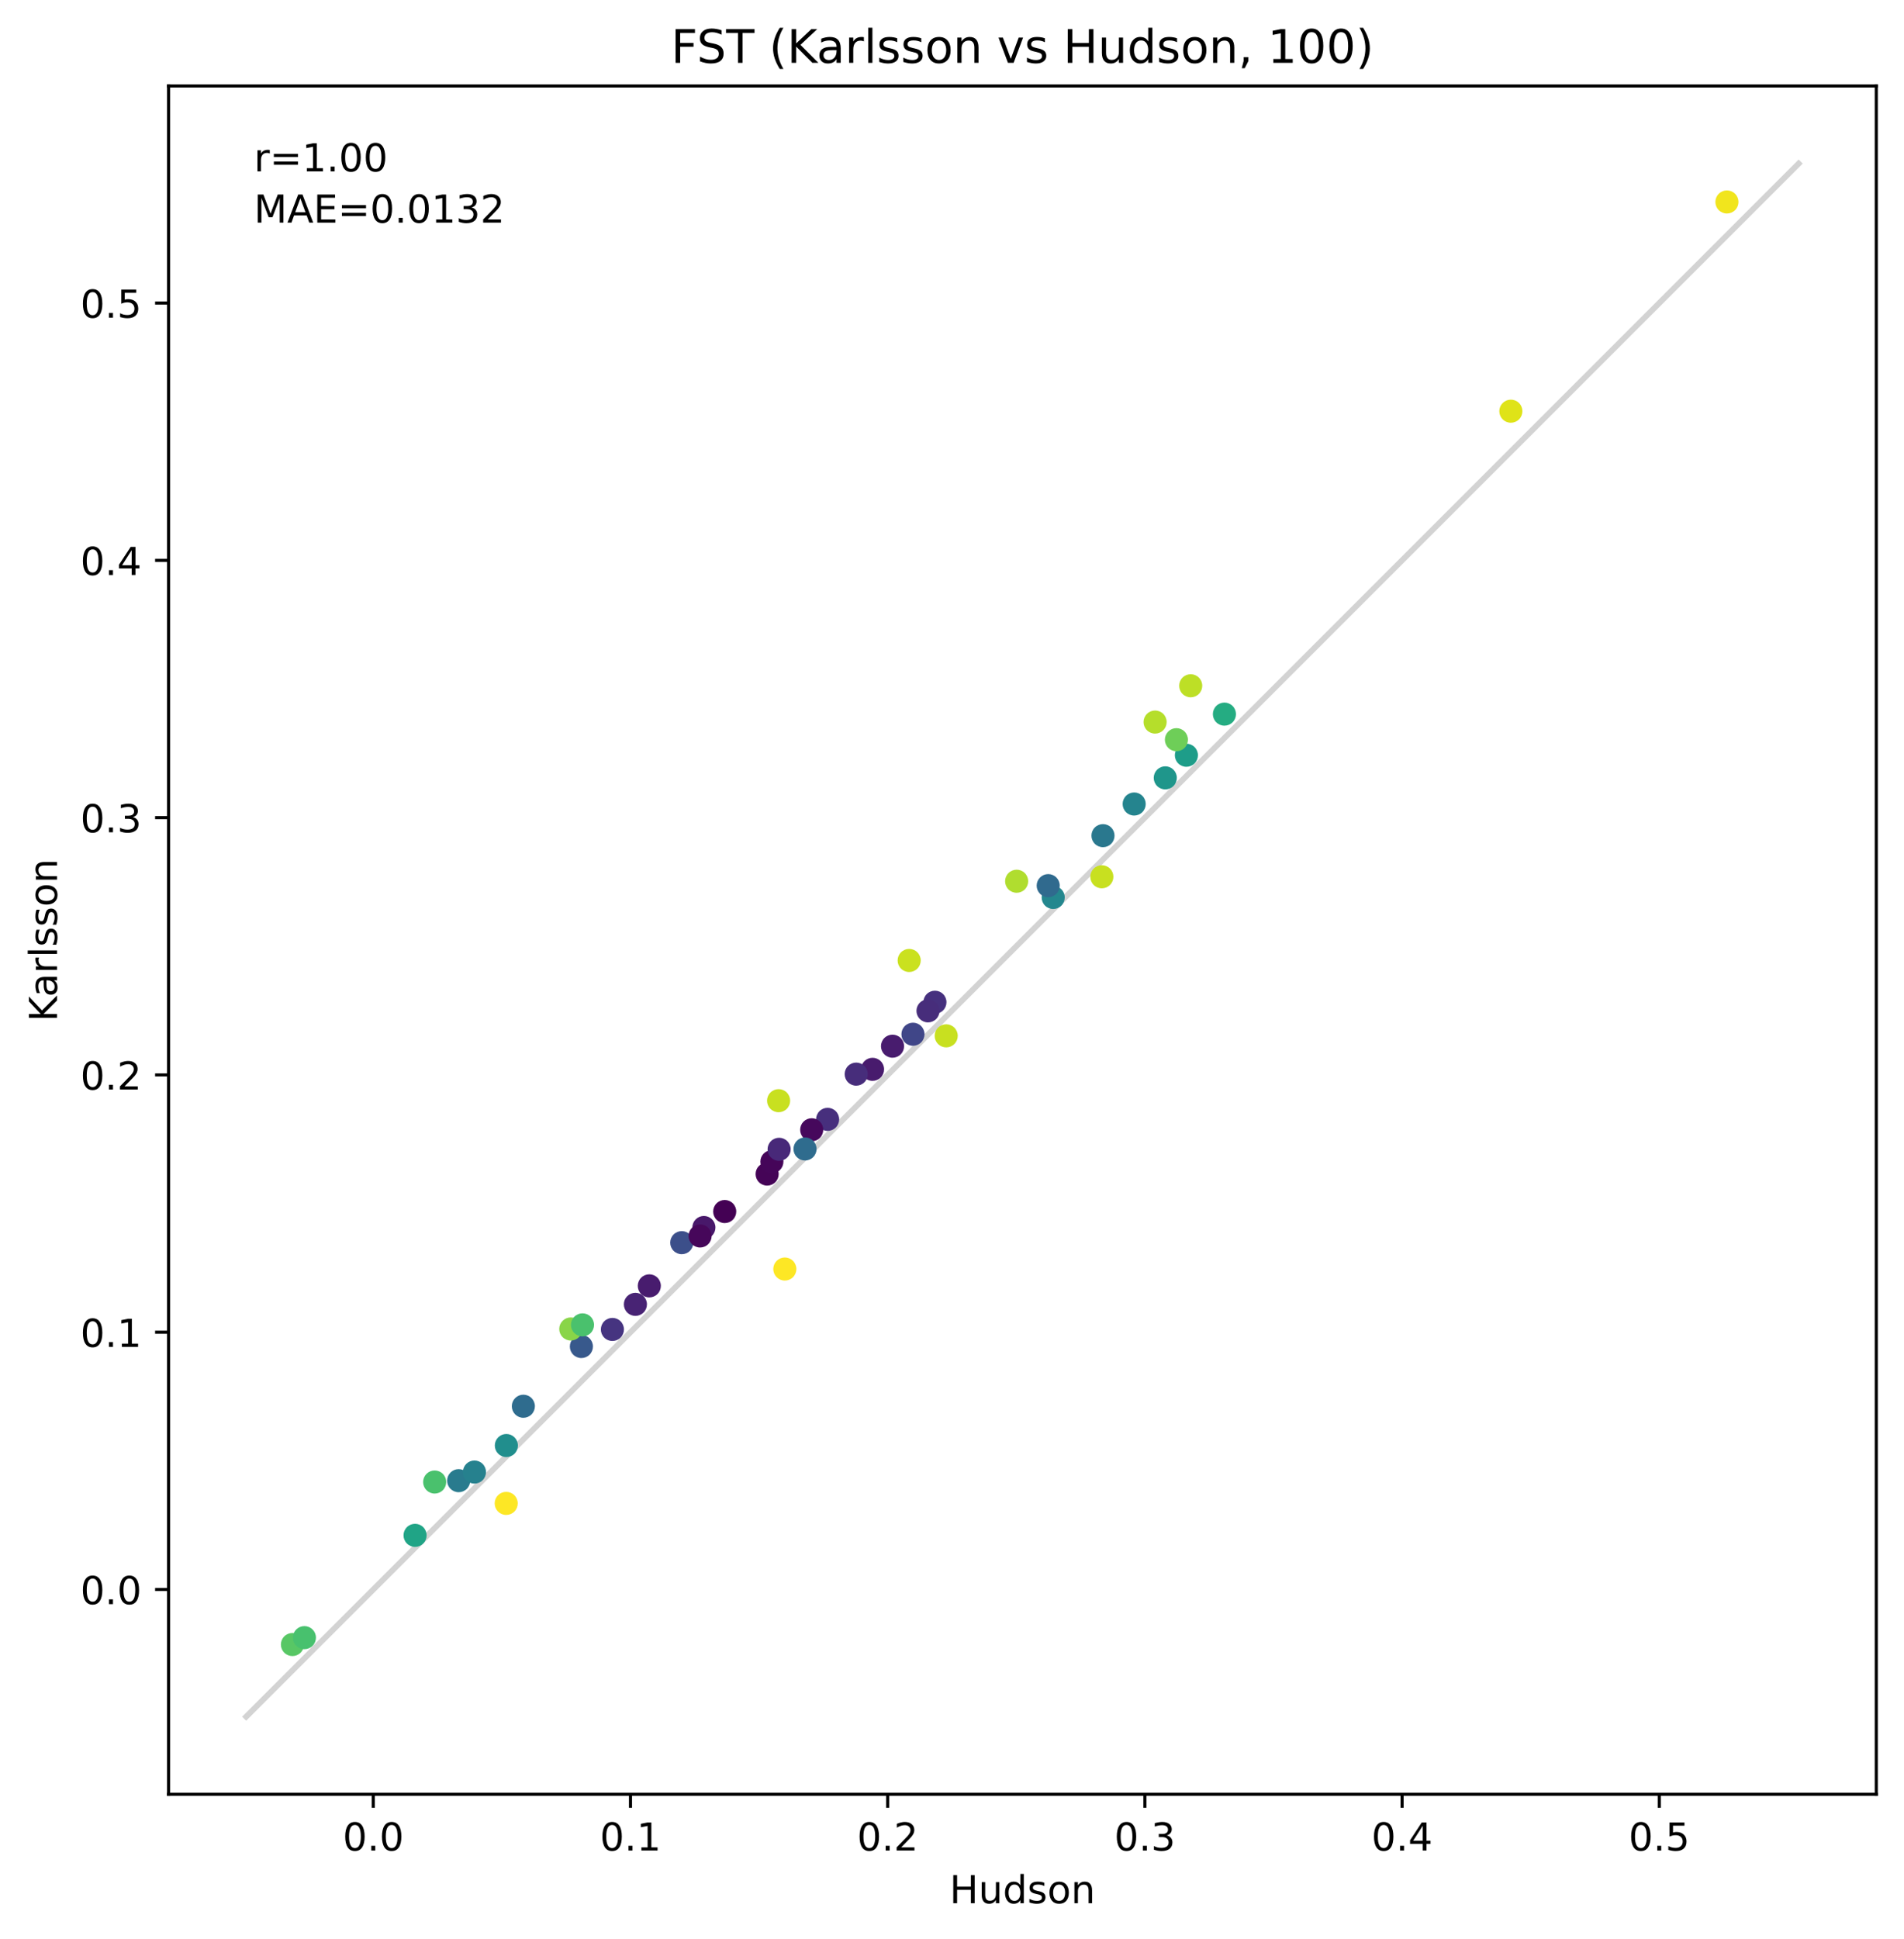 <?xml version="1.0" encoding="utf-8" standalone="no"?>
<!DOCTYPE svg PUBLIC "-//W3C//DTD SVG 1.1//EN"
  "http://www.w3.org/Graphics/SVG/1.1/DTD/svg11.dtd">
<!-- Created with matplotlib (https://matplotlib.org/) -->
<svg height="503.394pt" version="1.1" viewBox="0 0 494.501 503.394" width="494.501pt" xmlns="http://www.w3.org/2000/svg" xmlns:xlink="http://www.w3.org/1999/xlink">
 <defs>
  <style type="text/css">*{stroke-linecap:butt;stroke-linejoin:round;}</style>
 </defs>
 <g id="figure_1">
  <g id="patch_1">
   <path d="M 0 503.394 
L 494.501 503.394 
L 494.501 0 
L 0 0 
z
" style="fill:#ffffff;"/>
  </g>
  <g id="axes_1">
   <g id="patch_2">
    <path d="M 43.781 465.838 
L 487.301 465.838 
L 487.301 22.318 
L 43.781 22.318 
z
" style="fill:#ffffff;"/>
   </g>
   <g id="line2d_1">
    <path clip-path="url(#p386fa67fbe)" d="M 63.941 445.678 
L 467.141 42.478 
" style="fill:none;stroke:#d3d3d3;stroke-linecap:square;stroke-width:1.5;"/>
   </g>
   <g id="PathCollection_1">
    <defs>
     <path d="M 0 3 
C 0.796 3 1.559 2.684 2.121 2.121 
C 2.684 1.559 3 0.796 3 -0 
C 3 -0.796 2.684 -1.559 2.121 -2.121 
C 1.559 -2.684 0.796 -3 0 -3 
C -0.796 -3 -1.559 -2.684 -2.121 -2.121 
C -2.684 -1.559 -3 -0.796 -3 0 
C -3 0.796 -2.684 1.559 -2.121 2.121 
C -1.559 2.684 -0.796 3 0 3 
z
" id="C0_0_0ad896491d"/>
    </defs>
    <g clip-path="url(#p386fa67fbe)">
     <use style="fill:#bddf26;" x="309.247" xlink:href="#C0_0_0ad896491d" y="178.038"/>
    </g>
    <g clip-path="url(#p386fa67fbe)">
     <use style="fill:#297b8e;" x="119.127" xlink:href="#C0_0_0ad896491d" y="384.41"/>
    </g>
    <g clip-path="url(#p386fa67fbe)">
     <use style="fill:#450457;" x="199.239" xlink:href="#C0_0_0ad896491d" y="304.81"/>
    </g>
    <g clip-path="url(#p386fa67fbe)">
     <use style="fill:#450559;" x="200.471" xlink:href="#C0_0_0ad896491d" y="301.598"/>
    </g>
    <g clip-path="url(#p386fa67fbe)">
     <use style="fill:#48186a;" x="182.811" xlink:href="#C0_0_0ad896491d" y="318.686"/>
    </g>
    <g clip-path="url(#p386fa67fbe)">
     <use style="fill:#b0dd2f;" x="264.038" xlink:href="#C0_0_0ad896491d" y="228.786"/>
    </g>
    <g clip-path="url(#p386fa67fbe)">
     <use style="fill:#38598c;" x="150.998" xlink:href="#C0_0_0ad896491d" y="349.58"/>
    </g>
    <g clip-path="url(#p386fa67fbe)">
     <use style="fill:#1e9d89;" x="308.125" xlink:href="#C0_0_0ad896491d" y="196.075"/>
    </g>
    <g clip-path="url(#p386fa67fbe)">
     <use style="fill:#6ece58;" x="305.534" xlink:href="#C0_0_0ad896491d" y="192.038"/>
    </g>
    <g clip-path="url(#p386fa67fbe)">
     <use style="fill:#f1e51d;" x="448.513" xlink:href="#C0_0_0ad896491d" y="52.433"/>
    </g>
    <g clip-path="url(#p386fa67fbe)">
     <use style="fill:#58c765;" x="75.952" xlink:href="#C0_0_0ad896491d" y="426.952"/>
    </g>
    <g clip-path="url(#p386fa67fbe)">
     <use style="fill:#472f7d;" x="214.947" xlink:href="#C0_0_0ad896491d" y="290.605"/>
    </g>
    <g clip-path="url(#p386fa67fbe)">
     <use style="fill:#24878e;" x="273.534" xlink:href="#C0_0_0ad896491d" y="232.996"/>
    </g>
    <g clip-path="url(#p386fa67fbe)">
     <use style="fill:#306a8e;" x="272.237" xlink:href="#C0_0_0ad896491d" y="229.93"/>
    </g>
    <g clip-path="url(#p386fa67fbe)">
     <use style="fill:#25848e;" x="294.565" xlink:href="#C0_0_0ad896491d" y="208.734"/>
    </g>
    <g clip-path="url(#p386fa67fbe)">
     <use style="fill:#481c6e;" x="231.805" xlink:href="#C0_0_0ad896491d" y="271.609"/>
    </g>
    <g clip-path="url(#p386fa67fbe)">
     <use style="fill:#46085c;" x="210.813" xlink:href="#C0_0_0ad896491d" y="293.313"/>
    </g>
    <g clip-path="url(#p386fa67fbe)">
     <use style="fill:#c8e020;" x="245.745" xlink:href="#C0_0_0ad896491d" y="268.925"/>
    </g>
    <g clip-path="url(#p386fa67fbe)">
     <use style="fill:#3c4f8a;" x="177.066" xlink:href="#C0_0_0ad896491d" y="322.62"/>
    </g>
    <g clip-path="url(#p386fa67fbe)">
     <use style="fill:#1f968b;" x="302.644" xlink:href="#C0_0_0ad896491d" y="201.946"/>
    </g>
    <g clip-path="url(#p386fa67fbe)">
     <use style="fill:#c8e020;" x="286.17" xlink:href="#C0_0_0ad896491d" y="227.627"/>
    </g>
    <g clip-path="url(#p386fa67fbe)">
     <use style="fill:#c8e020;" x="202.217" xlink:href="#C0_0_0ad896491d" y="285.761"/>
    </g>
    <g clip-path="url(#p386fa67fbe)">
     <use style="fill:#48c16e;" x="79.057" xlink:href="#C0_0_0ad896491d" y="425.166"/>
    </g>
    <g clip-path="url(#p386fa67fbe)">
     <use style="fill:#481c6e;" x="168.638" xlink:href="#C0_0_0ad896491d" y="333.836"/>
    </g>
    <g clip-path="url(#p386fa67fbe)">
     <use style="fill:#89d548;" x="148.242" xlink:href="#C0_0_0ad896491d" y="345.026"/>
    </g>
    <g clip-path="url(#p386fa67fbe)">
     <use style="fill:#482979;" x="202.349" xlink:href="#C0_0_0ad896491d" y="298.382"/>
    </g>
    <g clip-path="url(#p386fa67fbe)">
     <use style="fill:#4ac16d;" x="151.287" xlink:href="#C0_0_0ad896491d" y="343.964"/>
    </g>
    <g clip-path="url(#p386fa67fbe)">
     <use style="fill:#481b6d;" x="226.617" xlink:href="#C0_0_0ad896491d" y="277.619"/>
    </g>
    <g clip-path="url(#p386fa67fbe)">
     <use style="fill:#26818e;" x="123.223" xlink:href="#C0_0_0ad896491d" y="382.172"/>
    </g>
    <g clip-path="url(#p386fa67fbe)">
     <use style="fill:#218e8d;" x="131.509" xlink:href="#C0_0_0ad896491d" y="375.288"/>
    </g>
    <g clip-path="url(#p386fa67fbe)">
     <use style="fill:#463480;" x="159.053" xlink:href="#C0_0_0ad896491d" y="345.151"/>
    </g>
    <g clip-path="url(#p386fa67fbe)">
     <use style="fill:#20a486;" x="107.801" xlink:href="#C0_0_0ad896491d" y="398.607"/>
    </g>
    <g clip-path="url(#p386fa67fbe)">
     <use style="fill:#4ac16d;" x="112.891" xlink:href="#C0_0_0ad896491d" y="384.761"/>
    </g>
    <g clip-path="url(#p386fa67fbe)">
     <use style="fill:#440154;" x="188.22" xlink:href="#C0_0_0ad896491d" y="314.539"/>
    </g>
    <g clip-path="url(#p386fa67fbe)">
     <use style="fill:#fde725;" x="131.471" xlink:href="#C0_0_0ad896491d" y="390.311"/>
    </g>
    <g clip-path="url(#p386fa67fbe)">
     <use style="fill:#fde725;" x="203.832" xlink:href="#C0_0_0ad896491d" y="329.465"/>
    </g>
    <g clip-path="url(#p386fa67fbe)">
     <use style="fill:#dfe318;" x="392.396" xlink:href="#C0_0_0ad896491d" y="106.754"/>
    </g>
    <g clip-path="url(#p386fa67fbe)">
     <use style="fill:#cae11f;" x="236.129" xlink:href="#C0_0_0ad896491d" y="249.355"/>
    </g>
    <g clip-path="url(#p386fa67fbe)">
     <use style="fill:#2f6c8e;" x="209.077" xlink:href="#C0_0_0ad896491d" y="298.296"/>
    </g>
    <g clip-path="url(#p386fa67fbe)">
     <use style="fill:#482374;" x="165.024" xlink:href="#C0_0_0ad896491d" y="338.633"/>
    </g>
    <g clip-path="url(#p386fa67fbe)">
     <use style="fill:#404688;" x="237.114" xlink:href="#C0_0_0ad896491d" y="268.507"/>
    </g>
    <g clip-path="url(#p386fa67fbe)">
     <use style="fill:#46307e;" x="242.816" xlink:href="#C0_0_0ad896491d" y="260.197"/>
    </g>
    <g clip-path="url(#p386fa67fbe)">
     <use style="fill:#46075a;" x="181.826" xlink:href="#C0_0_0ad896491d" y="320.881"/>
    </g>
    <g clip-path="url(#p386fa67fbe)">
     <use style="fill:#25ac82;" x="318.002" xlink:href="#C0_0_0ad896491d" y="185.399"/>
    </g>
    <g clip-path="url(#p386fa67fbe)">
     <use style="fill:#2a788e;" x="286.465" xlink:href="#C0_0_0ad896491d" y="216.952"/>
    </g>
    <g clip-path="url(#p386fa67fbe)">
     <use style="fill:#b5de2b;" x="299.999" xlink:href="#C0_0_0ad896491d" y="187.459"/>
    </g>
    <g clip-path="url(#p386fa67fbe)">
     <use style="fill:#472d7b;" x="241.017" xlink:href="#C0_0_0ad896491d" y="262.437"/>
    </g>
    <g clip-path="url(#p386fa67fbe)">
     <use style="fill:#472d7b;" x="222.37" xlink:href="#C0_0_0ad896491d" y="278.866"/>
    </g>
    <g clip-path="url(#p386fa67fbe)">
     <use style="fill:#2f6c8e;" x="135.924" xlink:href="#C0_0_0ad896491d" y="365.087"/>
    </g>
   </g>
   <g id="matplotlib.axis_1">
    <g id="xtick_1">
     <g id="line2d_2">
      <defs>
       <path d="M 0 0 
L 0 3.5 
" id="m4b20c07d70" style="stroke:#000000;stroke-width:0.8;"/>
      </defs>
      <g>
       <use style="stroke:#000000;stroke-width:0.8;" x="96.953" xlink:href="#m4b20c07d70" y="465.838"/>
      </g>
     </g>
     <g id="text_1">
      <!-- 0.0 -->
      <g transform="translate(89.001 480.437)scale(0.1 -0.1)">
       <defs>
        <path d="M 31.781 66.406 
Q 24.172 66.406 20.328 58.906 
Q 16.5 51.422 16.5 36.375 
Q 16.5 21.391 20.328 13.891 
Q 24.172 6.391 31.781 6.391 
Q 39.453 6.391 43.281 13.891 
Q 47.125 21.391 47.125 36.375 
Q 47.125 51.422 43.281 58.906 
Q 39.453 66.406 31.781 66.406 
z
M 31.781 74.219 
Q 44.047 74.219 50.516 64.516 
Q 56.984 54.828 56.984 36.375 
Q 56.984 17.969 50.516 8.266 
Q 44.047 -1.422 31.781 -1.422 
Q 19.531 -1.422 13.062 8.266 
Q 6.594 17.969 6.594 36.375 
Q 6.594 54.828 13.062 64.516 
Q 19.531 74.219 31.781 74.219 
z
" id="DejaVuSans-48"/>
        <path d="M 10.688 12.406 
L 21 12.406 
L 21 0 
L 10.688 0 
z
" id="DejaVuSans-46"/>
       </defs>
       <use xlink:href="#DejaVuSans-48"/>
       <use x="63.623" xlink:href="#DejaVuSans-46"/>
       <use x="95.41" xlink:href="#DejaVuSans-48"/>
      </g>
     </g>
    </g>
    <g id="xtick_2">
     <g id="line2d_3">
      <g>
       <use style="stroke:#000000;stroke-width:0.8;" x="163.75" xlink:href="#m4b20c07d70" y="465.838"/>
      </g>
     </g>
     <g id="text_2">
      <!-- 0.1 -->
      <g transform="translate(155.799 480.437)scale(0.1 -0.1)">
       <defs>
        <path d="M 12.406 8.297 
L 28.516 8.297 
L 28.516 63.922 
L 10.984 60.406 
L 10.984 69.391 
L 28.422 72.906 
L 38.281 72.906 
L 38.281 8.297 
L 54.391 8.297 
L 54.391 0 
L 12.406 0 
z
" id="DejaVuSans-49"/>
       </defs>
       <use xlink:href="#DejaVuSans-48"/>
       <use x="63.623" xlink:href="#DejaVuSans-46"/>
       <use x="95.41" xlink:href="#DejaVuSans-49"/>
      </g>
     </g>
    </g>
    <g id="xtick_3">
     <g id="line2d_4">
      <g>
       <use style="stroke:#000000;stroke-width:0.8;" x="230.547" xlink:href="#m4b20c07d70" y="465.838"/>
      </g>
     </g>
     <g id="text_3">
      <!-- 0.2 -->
      <g transform="translate(222.596 480.437)scale(0.1 -0.1)">
       <defs>
        <path d="M 19.188 8.297 
L 53.609 8.297 
L 53.609 0 
L 7.328 0 
L 7.328 8.297 
Q 12.938 14.109 22.625 23.891 
Q 32.328 33.688 34.812 36.531 
Q 39.547 41.844 41.422 45.531 
Q 43.312 49.219 43.312 52.781 
Q 43.312 58.594 39.234 62.25 
Q 35.156 65.922 28.609 65.922 
Q 23.969 65.922 18.812 64.312 
Q 13.672 62.703 7.812 59.422 
L 7.812 69.391 
Q 13.766 71.781 18.938 73 
Q 24.125 74.219 28.422 74.219 
Q 39.75 74.219 46.484 68.547 
Q 53.219 62.891 53.219 53.422 
Q 53.219 48.922 51.531 44.891 
Q 49.859 40.875 45.406 35.406 
Q 44.188 33.984 37.641 27.219 
Q 31.109 20.453 19.188 8.297 
z
" id="DejaVuSans-50"/>
       </defs>
       <use xlink:href="#DejaVuSans-48"/>
       <use x="63.623" xlink:href="#DejaVuSans-46"/>
       <use x="95.41" xlink:href="#DejaVuSans-50"/>
      </g>
     </g>
    </g>
    <g id="xtick_4">
     <g id="line2d_5">
      <g>
       <use style="stroke:#000000;stroke-width:0.8;" x="297.344" xlink:href="#m4b20c07d70" y="465.838"/>
      </g>
     </g>
     <g id="text_4">
      <!-- 0.3 -->
      <g transform="translate(289.393 480.437)scale(0.1 -0.1)">
       <defs>
        <path d="M 40.578 39.312 
Q 47.656 37.797 51.625 33 
Q 55.609 28.219 55.609 21.188 
Q 55.609 10.406 48.188 4.484 
Q 40.766 -1.422 27.094 -1.422 
Q 22.516 -1.422 17.656 -0.516 
Q 12.797 0.391 7.625 2.203 
L 7.625 11.719 
Q 11.719 9.328 16.594 8.109 
Q 21.484 6.891 26.812 6.891 
Q 36.078 6.891 40.938 10.547 
Q 45.797 14.203 45.797 21.188 
Q 45.797 27.641 41.281 31.266 
Q 36.766 34.906 28.719 34.906 
L 20.219 34.906 
L 20.219 43.016 
L 29.109 43.016 
Q 36.375 43.016 40.234 45.922 
Q 44.094 48.828 44.094 54.297 
Q 44.094 59.906 40.109 62.906 
Q 36.141 65.922 28.719 65.922 
Q 24.656 65.922 20.016 65.031 
Q 15.375 64.156 9.812 62.312 
L 9.812 71.094 
Q 15.438 72.656 20.344 73.438 
Q 25.25 74.219 29.594 74.219 
Q 40.828 74.219 47.359 69.109 
Q 53.906 64.016 53.906 55.328 
Q 53.906 49.266 50.438 45.094 
Q 46.969 40.922 40.578 39.312 
z
" id="DejaVuSans-51"/>
       </defs>
       <use xlink:href="#DejaVuSans-48"/>
       <use x="63.623" xlink:href="#DejaVuSans-46"/>
       <use x="95.41" xlink:href="#DejaVuSans-51"/>
      </g>
     </g>
    </g>
    <g id="xtick_5">
     <g id="line2d_6">
      <g>
       <use style="stroke:#000000;stroke-width:0.8;" x="364.141" xlink:href="#m4b20c07d70" y="465.838"/>
      </g>
     </g>
     <g id="text_5">
      <!-- 0.4 -->
      <g transform="translate(356.19 480.437)scale(0.1 -0.1)">
       <defs>
        <path d="M 37.797 64.312 
L 12.891 25.391 
L 37.797 25.391 
z
M 35.203 72.906 
L 47.609 72.906 
L 47.609 25.391 
L 58.016 25.391 
L 58.016 17.188 
L 47.609 17.188 
L 47.609 0 
L 37.797 0 
L 37.797 17.188 
L 4.891 17.188 
L 4.891 26.703 
z
" id="DejaVuSans-52"/>
       </defs>
       <use xlink:href="#DejaVuSans-48"/>
       <use x="63.623" xlink:href="#DejaVuSans-46"/>
       <use x="95.41" xlink:href="#DejaVuSans-52"/>
      </g>
     </g>
    </g>
    <g id="xtick_6">
     <g id="line2d_7">
      <g>
       <use style="stroke:#000000;stroke-width:0.8;" x="430.938" xlink:href="#m4b20c07d70" y="465.838"/>
      </g>
     </g>
     <g id="text_6">
      <!-- 0.5 -->
      <g transform="translate(422.987 480.437)scale(0.1 -0.1)">
       <defs>
        <path d="M 10.797 72.906 
L 49.516 72.906 
L 49.516 64.594 
L 19.828 64.594 
L 19.828 46.734 
Q 21.969 47.469 24.109 47.828 
Q 26.266 48.188 28.422 48.188 
Q 40.625 48.188 47.75 41.5 
Q 54.891 34.812 54.891 23.391 
Q 54.891 11.625 47.562 5.094 
Q 40.234 -1.422 26.906 -1.422 
Q 22.312 -1.422 17.547 -0.641 
Q 12.797 0.141 7.719 1.703 
L 7.719 11.625 
Q 12.109 9.234 16.797 8.062 
Q 21.484 6.891 26.703 6.891 
Q 35.156 6.891 40.078 11.328 
Q 45.016 15.766 45.016 23.391 
Q 45.016 31 40.078 35.438 
Q 35.156 39.891 26.703 39.891 
Q 22.75 39.891 18.812 39.016 
Q 14.891 38.141 10.797 36.281 
z
" id="DejaVuSans-53"/>
       </defs>
       <use xlink:href="#DejaVuSans-48"/>
       <use x="63.623" xlink:href="#DejaVuSans-46"/>
       <use x="95.41" xlink:href="#DejaVuSans-53"/>
      </g>
     </g>
    </g>
    <g id="text_7">
     <!-- Hudson -->
     <g transform="translate(246.605 494.115)scale(0.1 -0.1)">
      <defs>
       <path d="M 9.812 72.906 
L 19.672 72.906 
L 19.672 43.016 
L 55.516 43.016 
L 55.516 72.906 
L 65.375 72.906 
L 65.375 0 
L 55.516 0 
L 55.516 34.719 
L 19.672 34.719 
L 19.672 0 
L 9.812 0 
z
" id="DejaVuSans-72"/>
       <path d="M 8.5 21.578 
L 8.5 54.688 
L 17.484 54.688 
L 17.484 21.922 
Q 17.484 14.156 20.5 10.266 
Q 23.531 6.391 29.594 6.391 
Q 36.859 6.391 41.078 11.031 
Q 45.312 15.672 45.312 23.688 
L 45.312 54.688 
L 54.297 54.688 
L 54.297 0 
L 45.312 0 
L 45.312 8.406 
Q 42.047 3.422 37.719 1 
Q 33.406 -1.422 27.688 -1.422 
Q 18.266 -1.422 13.375 4.438 
Q 8.5 10.297 8.5 21.578 
z
M 31.109 56 
z
" id="DejaVuSans-117"/>
       <path d="M 45.406 46.391 
L 45.406 75.984 
L 54.391 75.984 
L 54.391 0 
L 45.406 0 
L 45.406 8.203 
Q 42.578 3.328 38.25 0.953 
Q 33.938 -1.422 27.875 -1.422 
Q 17.969 -1.422 11.734 6.484 
Q 5.516 14.406 5.516 27.297 
Q 5.516 40.188 11.734 48.094 
Q 17.969 56 27.875 56 
Q 33.938 56 38.25 53.625 
Q 42.578 51.266 45.406 46.391 
z
M 14.797 27.297 
Q 14.797 17.391 18.875 11.75 
Q 22.953 6.109 30.078 6.109 
Q 37.203 6.109 41.297 11.75 
Q 45.406 17.391 45.406 27.297 
Q 45.406 37.203 41.297 42.844 
Q 37.203 48.484 30.078 48.484 
Q 22.953 48.484 18.875 42.844 
Q 14.797 37.203 14.797 27.297 
z
" id="DejaVuSans-100"/>
       <path d="M 44.281 53.078 
L 44.281 44.578 
Q 40.484 46.531 36.375 47.5 
Q 32.281 48.484 27.875 48.484 
Q 21.188 48.484 17.844 46.438 
Q 14.5 44.391 14.5 40.281 
Q 14.5 37.156 16.891 35.375 
Q 19.281 33.594 26.516 31.984 
L 29.594 31.297 
Q 39.156 29.25 43.188 25.516 
Q 47.219 21.781 47.219 15.094 
Q 47.219 7.469 41.188 3.016 
Q 35.156 -1.422 24.609 -1.422 
Q 20.219 -1.422 15.453 -0.562 
Q 10.688 0.297 5.422 2 
L 5.422 11.281 
Q 10.406 8.688 15.234 7.391 
Q 20.062 6.109 24.812 6.109 
Q 31.156 6.109 34.562 8.281 
Q 37.984 10.453 37.984 14.406 
Q 37.984 18.062 35.516 20.016 
Q 33.062 21.969 24.703 23.781 
L 21.578 24.516 
Q 13.234 26.266 9.516 29.906 
Q 5.812 33.547 5.812 39.891 
Q 5.812 47.609 11.281 51.797 
Q 16.75 56 26.812 56 
Q 31.781 56 36.172 55.266 
Q 40.578 54.547 44.281 53.078 
z
" id="DejaVuSans-115"/>
       <path d="M 30.609 48.391 
Q 23.391 48.391 19.188 42.75 
Q 14.984 37.109 14.984 27.297 
Q 14.984 17.484 19.156 11.844 
Q 23.344 6.203 30.609 6.203 
Q 37.797 6.203 41.984 11.859 
Q 46.188 17.531 46.188 27.297 
Q 46.188 37.016 41.984 42.703 
Q 37.797 48.391 30.609 48.391 
z
M 30.609 56 
Q 42.328 56 49.016 48.375 
Q 55.719 40.766 55.719 27.297 
Q 55.719 13.875 49.016 6.219 
Q 42.328 -1.422 30.609 -1.422 
Q 18.844 -1.422 12.172 6.219 
Q 5.516 13.875 5.516 27.297 
Q 5.516 40.766 12.172 48.375 
Q 18.844 56 30.609 56 
z
" id="DejaVuSans-111"/>
       <path d="M 54.891 33.016 
L 54.891 0 
L 45.906 0 
L 45.906 32.719 
Q 45.906 40.484 42.875 44.328 
Q 39.844 48.188 33.797 48.188 
Q 26.516 48.188 22.312 43.547 
Q 18.109 38.922 18.109 30.906 
L 18.109 0 
L 9.078 0 
L 9.078 54.688 
L 18.109 54.688 
L 18.109 46.188 
Q 21.344 51.125 25.703 53.562 
Q 30.078 56 35.797 56 
Q 45.219 56 50.047 50.172 
Q 54.891 44.344 54.891 33.016 
z
" id="DejaVuSans-110"/>
      </defs>
      <use xlink:href="#DejaVuSans-72"/>
      <use x="75.195" xlink:href="#DejaVuSans-117"/>
      <use x="138.574" xlink:href="#DejaVuSans-100"/>
      <use x="202.051" xlink:href="#DejaVuSans-115"/>
      <use x="254.15" xlink:href="#DejaVuSans-111"/>
      <use x="315.332" xlink:href="#DejaVuSans-110"/>
     </g>
    </g>
   </g>
   <g id="matplotlib.axis_2">
    <g id="ytick_1">
     <g id="line2d_8">
      <defs>
       <path d="M 0 0 
L -3.5 0 
" id="m0f83b92180" style="stroke:#000000;stroke-width:0.8;"/>
      </defs>
      <g>
       <use style="stroke:#000000;stroke-width:0.8;" x="43.781" xlink:href="#m0f83b92180" y="412.666"/>
      </g>
     </g>
     <g id="text_8">
      <!-- 0.0 -->
      <g transform="translate(20.878 416.466)scale(0.1 -0.1)">
       <use xlink:href="#DejaVuSans-48"/>
       <use x="63.623" xlink:href="#DejaVuSans-46"/>
       <use x="95.41" xlink:href="#DejaVuSans-48"/>
      </g>
     </g>
    </g>
    <g id="ytick_2">
     <g id="line2d_9">
      <g>
       <use style="stroke:#000000;stroke-width:0.8;" x="43.781" xlink:href="#m0f83b92180" y="345.869"/>
      </g>
     </g>
     <g id="text_9">
      <!-- 0.1 -->
      <g transform="translate(20.878 349.669)scale(0.1 -0.1)">
       <use xlink:href="#DejaVuSans-48"/>
       <use x="63.623" xlink:href="#DejaVuSans-46"/>
       <use x="95.41" xlink:href="#DejaVuSans-49"/>
      </g>
     </g>
    </g>
    <g id="ytick_3">
     <g id="line2d_10">
      <g>
       <use style="stroke:#000000;stroke-width:0.8;" x="43.781" xlink:href="#m0f83b92180" y="279.072"/>
      </g>
     </g>
     <g id="text_10">
      <!-- 0.2 -->
      <g transform="translate(20.878 282.871)scale(0.1 -0.1)">
       <use xlink:href="#DejaVuSans-48"/>
       <use x="63.623" xlink:href="#DejaVuSans-46"/>
       <use x="95.41" xlink:href="#DejaVuSans-50"/>
      </g>
     </g>
    </g>
    <g id="ytick_4">
     <g id="line2d_11">
      <g>
       <use style="stroke:#000000;stroke-width:0.8;" x="43.781" xlink:href="#m0f83b92180" y="212.275"/>
      </g>
     </g>
     <g id="text_11">
      <!-- 0.3 -->
      <g transform="translate(20.878 216.074)scale(0.1 -0.1)">
       <use xlink:href="#DejaVuSans-48"/>
       <use x="63.623" xlink:href="#DejaVuSans-46"/>
       <use x="95.41" xlink:href="#DejaVuSans-51"/>
      </g>
     </g>
    </g>
    <g id="ytick_5">
     <g id="line2d_12">
      <g>
       <use style="stroke:#000000;stroke-width:0.8;" x="43.781" xlink:href="#m0f83b92180" y="145.478"/>
      </g>
     </g>
     <g id="text_12">
      <!-- 0.4 -->
      <g transform="translate(20.878 149.277)scale(0.1 -0.1)">
       <use xlink:href="#DejaVuSans-48"/>
       <use x="63.623" xlink:href="#DejaVuSans-46"/>
       <use x="95.41" xlink:href="#DejaVuSans-52"/>
      </g>
     </g>
    </g>
    <g id="ytick_6">
     <g id="line2d_13">
      <g>
       <use style="stroke:#000000;stroke-width:0.8;" x="43.781" xlink:href="#m0f83b92180" y="78.681"/>
      </g>
     </g>
     <g id="text_13">
      <!-- 0.5 -->
      <g transform="translate(20.878 82.48)scale(0.1 -0.1)">
       <use xlink:href="#DejaVuSans-48"/>
       <use x="63.623" xlink:href="#DejaVuSans-46"/>
       <use x="95.41" xlink:href="#DejaVuSans-53"/>
      </g>
     </g>
    </g>
    <g id="text_14">
     <!-- Karlsson -->
     <g transform="translate(14.798 265.216)rotate(-90)scale(0.1 -0.1)">
      <defs>
       <path d="M 9.812 72.906 
L 19.672 72.906 
L 19.672 42.094 
L 52.391 72.906 
L 65.094 72.906 
L 28.906 38.922 
L 67.672 0 
L 54.688 0 
L 19.672 35.109 
L 19.672 0 
L 9.812 0 
z
" id="DejaVuSans-75"/>
       <path d="M 34.281 27.484 
Q 23.391 27.484 19.188 25 
Q 14.984 22.516 14.984 16.5 
Q 14.984 11.719 18.141 8.906 
Q 21.297 6.109 26.703 6.109 
Q 34.188 6.109 38.703 11.406 
Q 43.219 16.703 43.219 25.484 
L 43.219 27.484 
z
M 52.203 31.203 
L 52.203 0 
L 43.219 0 
L 43.219 8.297 
Q 40.141 3.328 35.547 0.953 
Q 30.953 -1.422 24.312 -1.422 
Q 15.922 -1.422 10.953 3.297 
Q 6 8.016 6 15.922 
Q 6 25.141 12.172 29.828 
Q 18.359 34.516 30.609 34.516 
L 43.219 34.516 
L 43.219 35.406 
Q 43.219 41.609 39.141 45 
Q 35.062 48.391 27.688 48.391 
Q 23 48.391 18.547 47.266 
Q 14.109 46.141 10.016 43.891 
L 10.016 52.203 
Q 14.938 54.109 19.578 55.047 
Q 24.219 56 28.609 56 
Q 40.484 56 46.344 49.844 
Q 52.203 43.703 52.203 31.203 
z
" id="DejaVuSans-97"/>
       <path d="M 41.109 46.297 
Q 39.594 47.172 37.812 47.578 
Q 36.031 48 33.891 48 
Q 26.266 48 22.188 43.047 
Q 18.109 38.094 18.109 28.812 
L 18.109 0 
L 9.078 0 
L 9.078 54.688 
L 18.109 54.688 
L 18.109 46.188 
Q 20.953 51.172 25.484 53.578 
Q 30.031 56 36.531 56 
Q 37.453 56 38.578 55.875 
Q 39.703 55.766 41.062 55.516 
z
" id="DejaVuSans-114"/>
       <path d="M 9.422 75.984 
L 18.406 75.984 
L 18.406 0 
L 9.422 0 
z
" id="DejaVuSans-108"/>
      </defs>
      <use xlink:href="#DejaVuSans-75"/>
      <use x="63.826" xlink:href="#DejaVuSans-97"/>
      <use x="125.105" xlink:href="#DejaVuSans-114"/>
      <use x="166.219" xlink:href="#DejaVuSans-108"/>
      <use x="194.002" xlink:href="#DejaVuSans-115"/>
      <use x="246.102" xlink:href="#DejaVuSans-115"/>
      <use x="298.201" xlink:href="#DejaVuSans-111"/>
      <use x="359.383" xlink:href="#DejaVuSans-110"/>
     </g>
    </g>
   </g>
   <g id="patch_3">
    <path d="M 43.781 465.838 
L 43.781 22.318 
" style="fill:none;stroke:#000000;stroke-linecap:square;stroke-linejoin:miter;stroke-width:0.8;"/>
   </g>
   <g id="patch_4">
    <path d="M 487.301 465.838 
L 487.301 22.318 
" style="fill:none;stroke:#000000;stroke-linecap:square;stroke-linejoin:miter;stroke-width:0.8;"/>
   </g>
   <g id="patch_5">
    <path d="M 43.781 465.838 
L 487.301 465.838 
" style="fill:none;stroke:#000000;stroke-linecap:square;stroke-linejoin:miter;stroke-width:0.8;"/>
   </g>
   <g id="patch_6">
    <path d="M 43.781 22.318 
L 487.301 22.318 
" style="fill:none;stroke:#000000;stroke-linecap:square;stroke-linejoin:miter;stroke-width:0.8;"/>
   </g>
   <g id="text_15">
    <!-- r=1.00 -->
    <g transform="translate(65.957 44.494)scale(0.1 -0.1)">
     <defs>
      <path d="M 10.594 45.406 
L 73.188 45.406 
L 73.188 37.203 
L 10.594 37.203 
z
M 10.594 25.484 
L 73.188 25.484 
L 73.188 17.188 
L 10.594 17.188 
z
" id="DejaVuSans-61"/>
     </defs>
     <use xlink:href="#DejaVuSans-114"/>
     <use x="41.113" xlink:href="#DejaVuSans-61"/>
     <use x="124.902" xlink:href="#DejaVuSans-49"/>
     <use x="188.525" xlink:href="#DejaVuSans-46"/>
     <use x="220.312" xlink:href="#DejaVuSans-48"/>
     <use x="283.936" xlink:href="#DejaVuSans-48"/>
    </g>
   </g>
   <g id="text_16">
    <!-- MAE=0.0132 -->
    <g transform="translate(65.957 57.8)scale(0.1 -0.1)">
     <defs>
      <path d="M 9.812 72.906 
L 24.516 72.906 
L 43.109 23.297 
L 61.812 72.906 
L 76.516 72.906 
L 76.516 0 
L 66.891 0 
L 66.891 64.016 
L 48.094 14.016 
L 38.188 14.016 
L 19.391 64.016 
L 19.391 0 
L 9.812 0 
z
" id="DejaVuSans-77"/>
      <path d="M 34.188 63.188 
L 20.797 26.906 
L 47.609 26.906 
z
M 28.609 72.906 
L 39.797 72.906 
L 67.578 0 
L 57.328 0 
L 50.688 18.703 
L 17.828 18.703 
L 11.188 0 
L 0.781 0 
z
" id="DejaVuSans-65"/>
      <path d="M 9.812 72.906 
L 55.906 72.906 
L 55.906 64.594 
L 19.672 64.594 
L 19.672 43.016 
L 54.391 43.016 
L 54.391 34.719 
L 19.672 34.719 
L 19.672 8.297 
L 56.781 8.297 
L 56.781 0 
L 9.812 0 
z
" id="DejaVuSans-69"/>
     </defs>
     <use xlink:href="#DejaVuSans-77"/>
     <use x="86.279" xlink:href="#DejaVuSans-65"/>
     <use x="154.688" xlink:href="#DejaVuSans-69"/>
     <use x="217.871" xlink:href="#DejaVuSans-61"/>
     <use x="301.66" xlink:href="#DejaVuSans-48"/>
     <use x="365.283" xlink:href="#DejaVuSans-46"/>
     <use x="397.07" xlink:href="#DejaVuSans-48"/>
     <use x="460.693" xlink:href="#DejaVuSans-49"/>
     <use x="524.316" xlink:href="#DejaVuSans-51"/>
     <use x="587.939" xlink:href="#DejaVuSans-50"/>
    </g>
   </g>
   <g id="text_17">
    <!-- FST (Karlsson vs Hudson, 100) -->
    <g transform="translate(174.288 16.318)scale(0.12 -0.12)">
     <defs>
      <path d="M 9.812 72.906 
L 51.703 72.906 
L 51.703 64.594 
L 19.672 64.594 
L 19.672 43.109 
L 48.578 43.109 
L 48.578 34.812 
L 19.672 34.812 
L 19.672 0 
L 9.812 0 
z
" id="DejaVuSans-70"/>
      <path d="M 53.516 70.516 
L 53.516 60.891 
Q 47.906 63.578 42.922 64.891 
Q 37.938 66.219 33.297 66.219 
Q 25.25 66.219 20.875 63.094 
Q 16.5 59.969 16.5 54.203 
Q 16.5 49.359 19.406 46.891 
Q 22.312 44.438 30.422 42.922 
L 36.375 41.703 
Q 47.406 39.594 52.656 34.297 
Q 57.906 29 57.906 20.125 
Q 57.906 9.516 50.797 4.047 
Q 43.703 -1.422 29.984 -1.422 
Q 24.812 -1.422 18.969 -0.25 
Q 13.141 0.922 6.891 3.219 
L 6.891 13.375 
Q 12.891 10.016 18.656 8.297 
Q 24.422 6.594 29.984 6.594 
Q 38.422 6.594 43.016 9.906 
Q 47.609 13.234 47.609 19.391 
Q 47.609 24.75 44.312 27.781 
Q 41.016 30.812 33.5 32.328 
L 27.484 33.5 
Q 16.453 35.688 11.516 40.375 
Q 6.594 45.062 6.594 53.422 
Q 6.594 63.094 13.406 68.656 
Q 20.219 74.219 32.172 74.219 
Q 37.312 74.219 42.625 73.281 
Q 47.953 72.359 53.516 70.516 
z
" id="DejaVuSans-83"/>
      <path d="M -0.297 72.906 
L 61.375 72.906 
L 61.375 64.594 
L 35.5 64.594 
L 35.5 0 
L 25.594 0 
L 25.594 64.594 
L -0.297 64.594 
z
" id="DejaVuSans-84"/>
      <path id="DejaVuSans-32"/>
      <path d="M 31 75.875 
Q 24.469 64.656 21.281 53.656 
Q 18.109 42.672 18.109 31.391 
Q 18.109 20.125 21.312 9.062 
Q 24.516 -2 31 -13.188 
L 23.188 -13.188 
Q 15.875 -1.703 12.234 9.375 
Q 8.594 20.453 8.594 31.391 
Q 8.594 42.281 12.203 53.312 
Q 15.828 64.359 23.188 75.875 
z
" id="DejaVuSans-40"/>
      <path d="M 2.984 54.688 
L 12.5 54.688 
L 29.594 8.797 
L 46.688 54.688 
L 56.203 54.688 
L 35.688 0 
L 23.484 0 
z
" id="DejaVuSans-118"/>
      <path d="M 11.719 12.406 
L 22.016 12.406 
L 22.016 4 
L 14.016 -11.625 
L 7.719 -11.625 
L 11.719 4 
z
" id="DejaVuSans-44"/>
      <path d="M 8.016 75.875 
L 15.828 75.875 
Q 23.141 64.359 26.781 53.312 
Q 30.422 42.281 30.422 31.391 
Q 30.422 20.453 26.781 9.375 
Q 23.141 -1.703 15.828 -13.188 
L 8.016 -13.188 
Q 14.5 -2 17.703 9.062 
Q 20.906 20.125 20.906 31.391 
Q 20.906 42.672 17.703 53.656 
Q 14.5 64.656 8.016 75.875 
z
" id="DejaVuSans-41"/>
     </defs>
     <use xlink:href="#DejaVuSans-70"/>
     <use x="55.77" xlink:href="#DejaVuSans-83"/>
     <use x="119.246" xlink:href="#DejaVuSans-84"/>
     <use x="180.33" xlink:href="#DejaVuSans-32"/>
     <use x="212.117" xlink:href="#DejaVuSans-40"/>
     <use x="251.131" xlink:href="#DejaVuSans-75"/>
     <use x="314.957" xlink:href="#DejaVuSans-97"/>
     <use x="376.236" xlink:href="#DejaVuSans-114"/>
     <use x="417.35" xlink:href="#DejaVuSans-108"/>
     <use x="445.133" xlink:href="#DejaVuSans-115"/>
     <use x="497.232" xlink:href="#DejaVuSans-115"/>
     <use x="549.332" xlink:href="#DejaVuSans-111"/>
     <use x="610.514" xlink:href="#DejaVuSans-110"/>
     <use x="673.893" xlink:href="#DejaVuSans-32"/>
     <use x="705.68" xlink:href="#DejaVuSans-118"/>
     <use x="764.859" xlink:href="#DejaVuSans-115"/>
     <use x="816.959" xlink:href="#DejaVuSans-32"/>
     <use x="848.746" xlink:href="#DejaVuSans-72"/>
     <use x="923.941" xlink:href="#DejaVuSans-117"/>
     <use x="987.32" xlink:href="#DejaVuSans-100"/>
     <use x="1050.797" xlink:href="#DejaVuSans-115"/>
     <use x="1102.896" xlink:href="#DejaVuSans-111"/>
     <use x="1164.078" xlink:href="#DejaVuSans-110"/>
     <use x="1227.457" xlink:href="#DejaVuSans-44"/>
     <use x="1259.244" xlink:href="#DejaVuSans-32"/>
     <use x="1291.031" xlink:href="#DejaVuSans-49"/>
     <use x="1354.654" xlink:href="#DejaVuSans-48"/>
     <use x="1418.277" xlink:href="#DejaVuSans-48"/>
     <use x="1481.9" xlink:href="#DejaVuSans-41"/>
    </g>
   </g>
  </g>
 </g>
 <defs>
  <clipPath id="p386fa67fbe">
   <rect height="443.52" width="443.52" x="43.781" y="22.318"/>
  </clipPath>
 </defs>
</svg>
